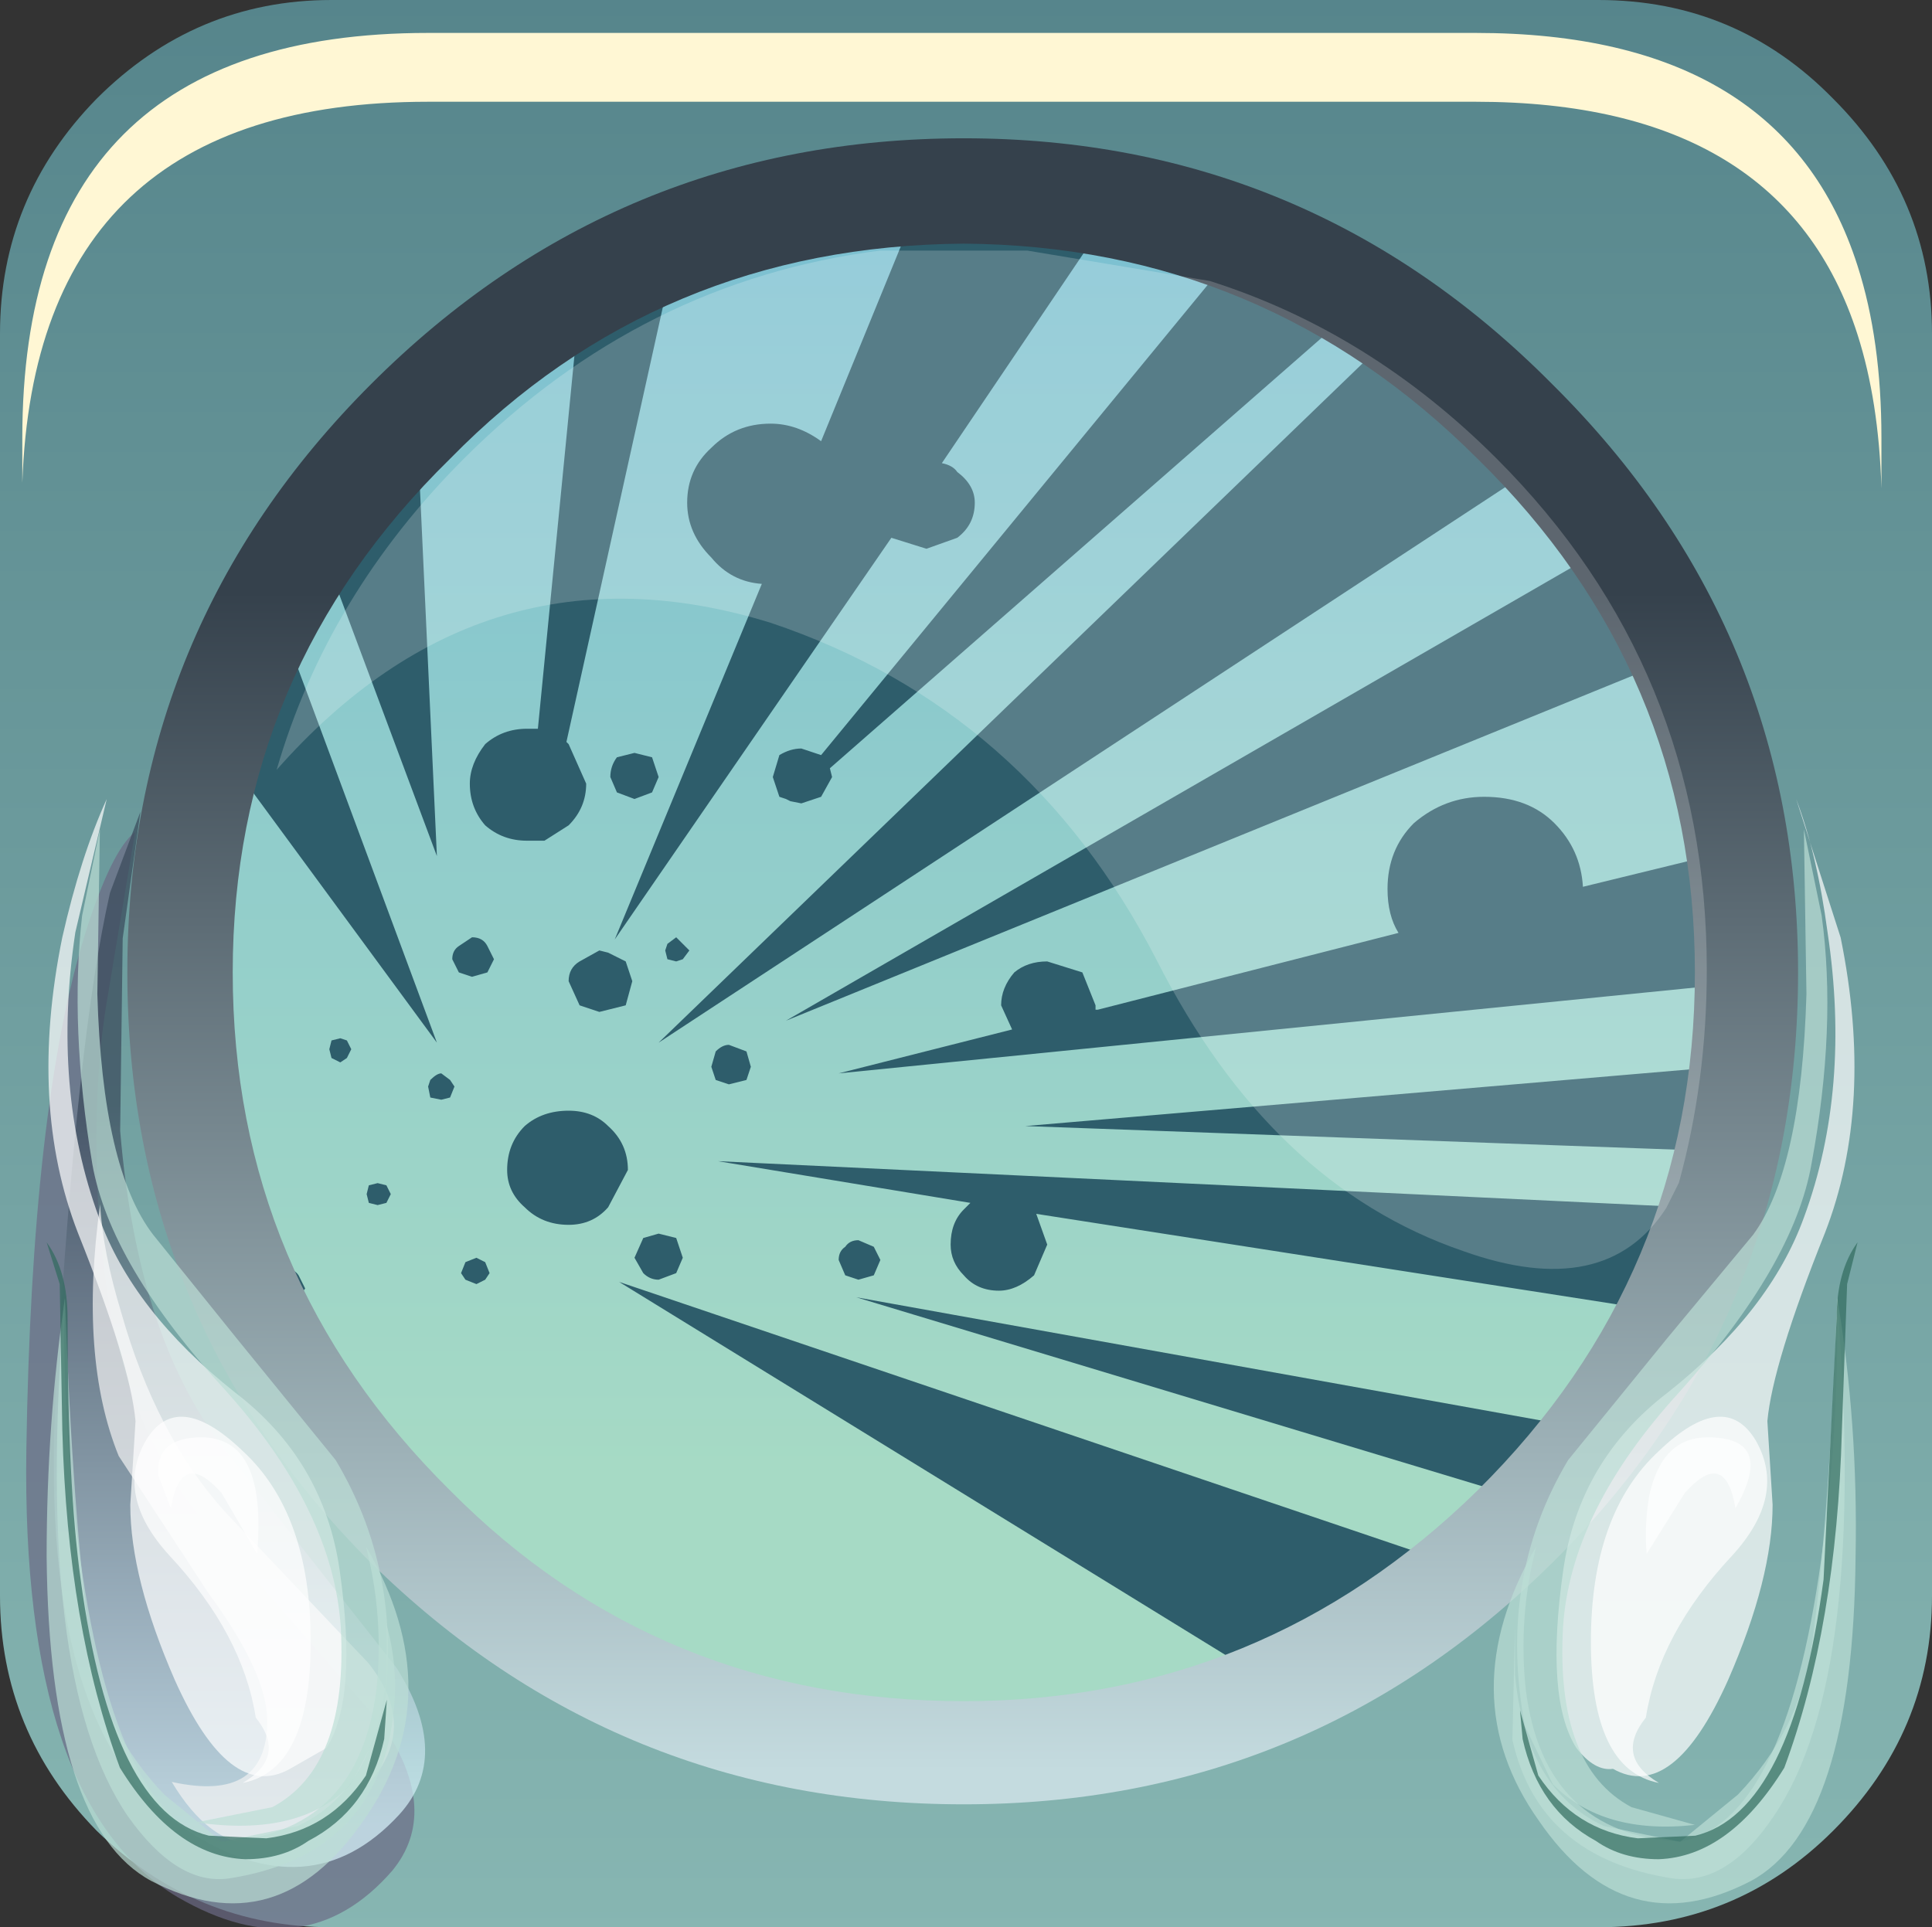 <?xml version="1.0" encoding="UTF-8" standalone="no"?>
<svg xmlns:xlink="http://www.w3.org/1999/xlink" height="43.9px" width="44.0px" xmlns="http://www.w3.org/2000/svg">
  <rect width="100%" height="100%" fill="#333333" stroke="none"/>
  <g transform="matrix(1.0, 0.0, 0.0, 1.0, 0.0, 0.0)">
    <use height="43.9" transform="matrix(1.0, 0.0, 0.0, 1.0, 0.0, 0.0)" width="44.0" xlink:href="#shape0"/>
    <use height="8.6" transform="matrix(1.208, 0.0, 0.0, 1.206, 0.508, 0.75)" width="35.05" xlink:href="#sprite0"/>
    <use height="20.15" transform="matrix(1.155, 0.0, 0.0, 1.154, 6.3, 5.65)" width="28.2" xlink:href="#sprite1"/>
    <use height="22.3" transform="matrix(1.155, 0.0, 0.0, 1.154, 0.6, 18.2)" width="36.1" xlink:href="#sprite2"/>
  </g>
  <defs>
    <g id="shape0" transform="matrix(1.0, 0.0, 0.0, 1.0, 0.0, 0.0)">
      <path d="M36.05 36.6 Q30.1 42.5 21.8 42.5 13.45 42.5 7.5 36.6 1.65 30.7 1.65 22.35 1.65 14.05 7.5 8.1 13.45 2.25 21.8 2.25 30.1 2.25 36.05 8.1 41.95 14.05 41.95 22.35 41.95 30.7 36.05 36.6" fill="url(#gradient0)" fill-rule="evenodd" stroke="none"/>
      <path d="M25.4 4.7 L21.45 10.55 Q21.7 10.6 21.8 10.75 22.2 11.05 22.2 11.45 22.2 11.95 21.8 12.25 L21.1 12.5 20.3 12.25 14.0 21.4 17.35 13.3 Q16.65 13.25 16.2 12.7 15.65 12.15 15.65 11.45 15.65 10.7 16.2 10.2 16.75 9.65 17.55 9.65 18.15 9.65 18.7 10.05 L20.95 4.55 22.55 4.45 25.4 4.7 M31.35 6.6 L18.9 17.5 18.95 17.7 18.7 18.15 18.25 18.3 18.0 18.25 17.9 18.2 17.75 18.15 17.6 17.7 17.75 17.2 Q18.0 17.05 18.25 17.05 L18.7 17.2 28.4 5.4 Q29.95 5.85 31.35 6.6 M15.35 5.85 L12.9 16.9 12.95 16.95 13.35 17.85 Q13.35 18.4 12.95 18.8 L12.4 19.15 12.0 19.15 Q11.45 19.15 11.05 18.8 10.7 18.4 10.7 17.85 10.7 17.4 11.05 16.95 11.45 16.6 12.0 16.6 L12.25 16.6 13.2 6.9 Q14.25 6.3 15.35 5.85 M7.35 12.35 L9.5 9.75 9.95 19.5 7.3 12.4 7.35 12.35 M10.45 21.55 L10.75 21.35 Q11.0 21.35 11.1 21.55 L11.25 21.85 11.1 22.15 10.75 22.25 10.45 22.15 10.3 21.85 Q10.3 21.65 10.45 21.55 M13.2 21.9 L13.65 21.65 13.85 21.7 14.25 21.9 14.4 22.35 14.25 22.9 13.65 23.05 13.2 22.9 12.95 22.35 Q12.95 22.05 13.2 21.9 M13.9 17.7 Q13.9 17.45 14.05 17.25 L14.45 17.15 14.85 17.25 15.0 17.7 14.85 18.05 14.45 18.2 14.05 18.05 13.9 17.7 M15.15 21.65 L15.2 21.5 15.4 21.35 15.55 21.5 15.7 21.65 15.55 21.85 15.4 21.9 15.2 21.85 15.15 21.65 M23.85 21.9 L24.65 22.15 24.95 22.9 24.95 23.0 25.0 23.0 31.85 21.25 Q31.6 20.85 31.6 20.25 31.6 19.35 32.2 18.75 32.9 18.15 33.8 18.15 34.8 18.15 35.4 18.75 36.0 19.35 36.05 20.2 L40.35 19.15 40.55 21.65 40.55 22.3 19.1 24.45 23.05 23.45 22.8 22.9 Q22.8 22.5 23.1 22.15 23.4 21.9 23.85 21.9 M37.7 12.45 L39.0 14.65 17.9 23.25 37.4 12.0 37.7 12.45 M35.8 10.1 L15.0 23.75 32.2 7.15 Q33.8 8.15 35.2 9.55 L35.8 10.1 M6.35 14.05 L9.95 23.75 5.1 17.15 Q5.55 15.5 6.35 14.05 M6.15 29.35 L6.2 29.1 6.25 29.05 6.5 28.9 Q6.7 28.9 6.8 29.05 L6.95 29.35 6.8 29.55 6.5 29.7 6.25 29.55 6.15 29.35 M35.2 33.9 L34.9 34.2 19.5 29.55 36.45 32.6 35.2 33.9 M38.35 29.95 L23.6 27.65 23.85 28.35 23.55 29.05 Q23.15 29.4 22.75 29.4 22.25 29.4 21.95 29.05 21.65 28.75 21.65 28.35 21.65 27.85 21.95 27.55 L22.1 27.4 16.35 26.45 39.5 27.55 38.35 29.95 M39.9 26.25 L23.35 25.65 40.35 24.2 39.9 26.25 M19.55 29.15 L19.25 29.05 19.1 28.7 Q19.1 28.5 19.25 28.4 19.35 28.25 19.55 28.25 L19.9 28.4 20.05 28.7 19.9 29.05 19.55 29.15 M17.1 24.3 L17.0 24.6 16.6 24.7 16.3 24.6 16.2 24.3 16.3 23.95 Q16.45 23.8 16.6 23.8 L17.0 23.95 17.1 24.3 M13.85 27.5 Q13.5 27.9 12.95 27.9 12.35 27.9 11.95 27.5 11.55 27.15 11.55 26.65 11.55 26.05 11.95 25.65 12.35 25.3 12.95 25.3 13.5 25.3 13.85 25.65 14.3 26.05 14.3 26.65 L13.85 27.5 M14.65 28.2 L15.0 28.1 15.4 28.2 15.55 28.65 15.4 29.0 15.0 29.15 Q14.8 29.15 14.65 29.0 L14.45 28.65 14.65 28.2 M10.35 24.75 L10.25 25.0 10.05 25.05 9.8 25.0 9.75 24.75 9.8 24.6 Q9.95 24.45 10.05 24.45 L10.25 24.6 10.35 24.75 M7.55 24.1 L7.5 23.9 7.55 23.7 7.75 23.65 7.9 23.7 8.0 23.9 7.9 24.1 7.75 24.2 7.55 24.1 M8.9 27.2 L8.8 27.4 8.6 27.45 8.4 27.4 8.35 27.2 8.4 27.0 8.6 26.95 8.8 27.0 8.9 27.2 M11.15 29.0 L11.05 29.15 10.85 29.25 10.6 29.15 10.5 29.0 10.6 28.75 10.85 28.65 11.05 28.75 11.15 29.0 M14.1 29.2 L33.15 35.65 Q30.95 37.15 28.4 38.0 L14.1 29.2" fill="#2e5d6b" fill-rule="evenodd" stroke="none"/>
      <path d="M34.25 9.75 Q29.15 4.65 22.0 4.65 14.85 4.65 9.75 9.75 4.7 14.75 4.7 21.95 4.7 29.1 9.75 34.2 14.85 39.25 22.0 39.25 29.25 39.25 34.25 34.2 39.25 29.1 39.25 21.95 39.25 14.75 34.25 9.75 M2.2 2.25 Q4.45 0.0 7.55 0.0 L36.4 0.0 Q39.55 0.0 41.75 2.25 44.0 4.5 44.0 7.6 L44.0 36.35 Q44.0 39.45 41.75 41.7 39.55 43.9 36.4 43.9 L7.55 43.9 Q4.45 43.9 2.2 41.7 0.0 39.45 0.0 36.35 L0.0 7.6 Q0.0 4.5 2.2 2.25" fill="url(#gradient1)" fill-rule="evenodd" stroke="none"/>
      <path d="M21.95 5.55 Q15.0 5.6 10.25 10.45 5.3 15.3 5.3 22.15 5.3 29.05 10.25 33.95 15.0 38.75 21.95 38.75 28.75 38.75 33.65 33.95 38.6 29.05 38.6 22.15 38.6 15.3 33.65 10.45 28.8 5.6 21.95 5.55 M8.45 8.75 Q14.05 3.15 21.95 3.15 29.8 3.15 35.35 8.75 40.95 14.3 40.95 22.15 40.95 30.05 35.35 35.6 29.8 41.1 21.95 41.1 14.05 41.1 8.45 35.6 2.9 30.05 2.9 22.15 2.9 14.3 8.45 8.75" fill="url(#gradient2)" fill-rule="evenodd" stroke="none"/>
    </g>
    <linearGradient gradientTransform="matrix(0.0, -0.019, -0.019, 0.0, 21.8, 18.55)" gradientUnits="userSpaceOnUse" id="gradient0" spreadMethod="pad" x1="-819.2" x2="819.2">
      <stop offset="0.02" stop-color="#a6dac5"/>
      <stop offset="1.0" stop-color="#79bed2"/>
    </linearGradient>
    <linearGradient gradientTransform="matrix(0.0, -0.032, -0.044, 0.0, 20.85, 18.55)" gradientUnits="userSpaceOnUse" id="gradient1" spreadMethod="pad" x1="-819.2" x2="819.2">
      <stop offset="0.012" stop-color="#87b6b2"/>
      <stop offset="0.976" stop-color="#4f7e86"/>
    </linearGradient>
    <linearGradient gradientTransform="matrix(0.0, -0.017, -0.017, 0.0, 21.95, 26.75)" gradientUnits="userSpaceOnUse" id="gradient2" spreadMethod="pad" x1="-819.2" x2="819.2">
      <stop offset="0.012" stop-color="#c4dbdf"/>
      <stop offset="0.976" stop-color="#35414c"/>
    </linearGradient>
    <g id="sprite0" transform="matrix(1.0, 0.0, 0.0, 1.0, 0.2, 0.0)">
      <use height="8.6" transform="matrix(1.0, 0.0, 0.0, 1.0, -0.2, 0.0)" width="35.05" xlink:href="#shape1"/>
    </g>
    <g id="shape1" transform="matrix(1.0, 0.0, 0.0, 1.0, 0.2, 0.0)">
      <path d="M34.85 8.6 Q34.8 6.95 34.4 5.7 33.0 1.3 27.2 1.3 L7.45 1.3 Q0.05 1.3 -0.2 8.5 L-0.2 7.65 Q-0.2 0.0 7.45 0.0 L27.2 0.0 Q33.0 0.0 34.4 4.4 34.85 5.8 34.85 7.65 L34.85 8.6" fill="#fff7d4" fill-rule="evenodd" stroke="none"/>
    </g>
    <g id="sprite1" transform="matrix(1.0, 0.0, 0.0, 1.0, 0.0, 0.0)">
      <use height="20.15" transform="matrix(1.0, 0.0, 0.0, 1.0, 0.0, 0.0)" width="28.2" xlink:href="#shape2"/>
    </g>
    <g id="shape2" transform="matrix(1.0, 0.0, 0.0, 1.0, 0.0, 0.0)">
      <path d="M27.65 18.45 L27.4 18.95 Q26.2 20.8 23.4 19.8 19.6 18.5 17.35 14.05 14.8 9.1 9.75 7.4 4.1 5.65 0.0 10.3 1.0 6.85 3.7 4.15 7.2 0.65 11.9 0.05 L14.8 0.05 18.4 0.65 Q21.55 1.65 24.05 4.15 28.2 8.3 28.2 14.25 28.2 16.45 27.65 18.45" fill="#ffffff" fill-opacity="0.196" fill-rule="evenodd" stroke="none"/>
    </g>
    <g id="sprite2" transform="matrix(1.0, 0.0, 0.0, 1.0, 0.0, 0.0)">
      <use height="20.7" transform="matrix(1.046, 0.0, 0.0, 1.046, 0.0, 0.65)" width="7.3" xlink:href="#sprite3"/>
      <use height="20.85" transform="matrix(1.0, 0.0, 0.0, 1.0, 0.55, 0.25)" width="7.3" xlink:href="#shape4"/>
      <use height="12.1" transform="matrix(1.046, 0.0, 0.0, 1.046, 1.298, 8.0)" width="5.7" xlink:href="#sprite4"/>
      <use height="18.7" transform="matrix(1.032, 0.0, 0.0, 1.032, 0.45, 0.0)" width="5.7" xlink:href="#sprite5"/>
      <use height="7.0" transform="matrix(1.032, 0.0, 0.0, 1.032, 2.15, 12.198)" width="3.35" xlink:href="#sprite6"/>
      <use height="19.65" transform="matrix(1.0, 0.0, 0.0, 1.0, 1.0, 0.6)" width="6.15" xlink:href="#shape8"/>
      <use height="11.6" transform="matrix(1.032, 0.0, 0.0, 1.032, 0.4, 9.85)" width="6.9" xlink:href="#sprite7"/>
      <use height="11.1" transform="matrix(1.032, 0.0, 0.0, 1.032, 0.6, 9.85)" width="6.45" xlink:href="#sprite8"/>
      <use height="11.8" transform="matrix(1.032, 0.0, 0.0, 1.032, 0.4, 8.75)" width="6.5" xlink:href="#sprite9"/>
      <use height="18.7" transform="matrix(1.032, 0.0, 0.0, 1.032, 30.15, 0.0)" width="5.7" xlink:href="#sprite10"/>
      <use height="7.0" transform="matrix(1.032, 0.0, 0.0, 1.032, 30.85, 12.198)" width="3.35" xlink:href="#sprite11"/>
      <use height="19.7" transform="matrix(1.0, 0.0, 0.0, 1.0, 29.4, 0.6)" width="6.1" xlink:href="#shape14"/>
      <use height="11.6" transform="matrix(1.032, 0.0, 0.0, 1.032, 28.948, 9.85)" width="6.9" xlink:href="#sprite12"/>
      <use height="11.1" transform="matrix(1.032, 0.0, 0.0, 1.032, 29.302, 9.85)" width="6.35" xlink:href="#sprite13"/>
      <use height="11.8" transform="matrix(1.032, 0.0, 0.0, 1.032, 29.452, 8.75)" width="6.45" xlink:href="#sprite14"/>
    </g>
    <g id="sprite3" transform="matrix(1.0, 0.0, 0.0, 1.0, 0.0, 0.0)">
      <use height="20.7" transform="matrix(1.0, 0.0, 0.0, 1.0, 0.0, 0.0)" width="7.3" xlink:href="#shape3"/>
    </g>
    <g id="shape3" transform="matrix(1.0, 0.0, 0.0, 1.0, 0.0, 0.0)">
      <path d="M1.5 3.3 Q1.25 4.9 1.35 6.95 1.55 10.95 3.35 13.0 L6.75 16.9 Q7.8 18.5 6.9 19.6 5.25 21.5 2.85 20.1 -0.1 18.35 0.0 11.65 0.1 5.2 1.1 1.95 1.6 0.35 2.05 0.0 L1.5 3.3" fill="#6c6a85" fill-opacity="0.698" fill-rule="evenodd" stroke="none"/>
    </g>
    <g id="shape4" transform="matrix(1.0, 0.0, 0.0, 1.0, -0.55, -0.25)">
      <path d="M1.9 2.75 L1.85 6.55 Q2.2 10.75 4.0 12.95 L7.3 17.15 Q8.4 18.9 7.35 20.05 5.6 21.95 3.15 20.35 0.15 18.4 0.6 11.4 1.0 4.7 1.65 1.85 L2.25 0.25 1.9 2.75" fill="url(#gradient3)" fill-rule="evenodd" stroke="none"/>
    </g>
    <linearGradient gradientTransform="matrix(0.0, -0.009, -0.009, 0.0, 4.15, 13.05)" gradientUnits="userSpaceOnUse" id="gradient3" spreadMethod="pad" x1="-819.2" x2="819.2">
      <stop offset="0.012" stop-color="#dbf7ff" stop-opacity="0.698"/>
      <stop offset="0.976" stop-color="#384759" stop-opacity="0.698"/>
    </linearGradient>
    <g id="sprite4" transform="matrix(1.0, 0.0, 0.0, 1.0, 0.05, 0.0)">
      <use height="12.1" transform="matrix(1.0, 0.0, 0.0, 1.0, -0.05, 0.0)" width="5.7" xlink:href="#shape5"/>
    </g>
    <g id="shape5" transform="matrix(1.0, 0.0, 0.0, 1.0, 0.05, 0.0)">
      <path d="M1.45 10.9 Q3.25 11.3 3.25 9.75 3.25 8.85 2.15 7.35 L0.45 4.75 Q-0.3 2.9 0.1 0.0 0.15 0.9 0.5 2.05 1.15 4.35 2.45 5.8 L5.15 8.65 Q6.15 9.9 5.1 11.0 2.85 13.25 1.45 10.9" fill="#f2f2f2" fill-opacity="0.698" fill-rule="evenodd" stroke="none"/>
    </g>
    <g id="sprite5" transform="matrix(1.0, 0.0, 0.0, 1.0, 0.0, 0.0)">
      <use height="18.7" transform="matrix(1.0, 0.0, 0.0, 1.0, 0.0, 0.0)" width="5.7" xlink:href="#shape6"/>
    </g>
    <g id="shape6" transform="matrix(1.0, 0.0, 0.0, 1.0, 0.0, 0.0)">
      <path d="M1.65 11.9 Q1.55 10.8 0.55 8.3 -0.4 5.85 0.25 2.65 0.6 1.1 1.1 0.0 L0.5 2.55 Q0.05 5.55 0.95 8.0 1.6 9.8 3.55 11.35 5.25 12.65 5.55 14.75 5.9 17.2 5.3 18.15 L4.6 18.55 Q3.45 19.2 2.4 16.85 1.55 14.9 1.55 13.5 L1.65 11.9" fill="#ffffff" fill-opacity="0.698" fill-rule="evenodd" stroke="none"/>
    </g>
    <g id="sprite6" transform="matrix(1.0, 0.0, 0.0, 1.0, 0.0, 0.05)">
      <use height="7.0" transform="matrix(1.0, 0.0, 0.0, 1.0, 0.0, -0.05)" width="3.35" xlink:href="#shape7"/>
    </g>
    <g id="shape7" transform="matrix(1.0, 0.0, 0.0, 1.0, 0.0, 0.05)">
      <path d="M2.3 5.7 Q2.05 4.1 0.65 2.6 -0.4 1.45 0.2 0.4 0.8 -0.6 2.05 0.6 3.35 1.8 3.35 4.25 3.35 6.7 2.05 6.95 2.9 6.45 2.3 5.7" fill="#ffffff" fill-opacity="0.698" fill-rule="evenodd" stroke="none"/>
    </g>
    <g id="shape8" transform="matrix(1.0, 0.0, 0.0, 1.0, -1.0, -0.6)">
      <path d="M2.85 14.0 L2.6 13.35 Q2.55 12.6 3.45 12.6 4.75 12.6 4.55 14.9 L3.85 13.7 Q3.05 12.8 2.85 14.0" fill="#ffffff" fill-opacity="0.698" fill-rule="evenodd" stroke="none"/>
      <path d="M2.5 8.6 L4.15 10.65 6.1 13.05 Q7.5 15.4 7.0 18.3 L6.4 19.45 Q5.4 20.5 3.35 20.2 L4.85 19.9 Q6.35 19.1 6.2 16.35 6.05 14.05 3.95 11.7 1.65 9.2 1.3 7.2 0.85 4.5 1.1 2.3 L1.45 0.6 1.4 3.85 Q1.5 7.3 2.5 8.6" fill="#bbded6" fill-opacity="0.698" fill-rule="evenodd" stroke="none"/>
    </g>
    <g id="sprite7" transform="matrix(1.0, 0.0, 0.0, 1.0, 0.0, 0.0)">
      <use height="11.6" transform="matrix(1.0, 0.0, 0.0, 1.0, 0.0, 0.0)" width="6.9" xlink:href="#shape9"/>
    </g>
    <g id="shape9" transform="matrix(1.0, 0.0, 0.0, 1.0, 0.0, 0.0)">
      <path d="M0.0 4.95 Q0.0 2.4 0.35 0.0 0.5 4.25 0.85 6.75 1.1 8.3 2.25 9.5 L3.35 10.4 Q5.95 10.25 6.3 7.5 6.45 6.1 6.1 4.75 7.75 7.6 6.05 10.0 4.4 12.4 2.0 11.15 0.05 10.1 0.0 4.95" fill="#bbded6" fill-opacity="0.698" fill-rule="evenodd" stroke="none"/>
    </g>
    <g id="sprite8" transform="matrix(1.0, 0.0, 0.0, 1.0, 0.0, 0.0)">
      <use height="11.1" transform="matrix(1.0, 0.0, 0.0, 1.0, 0.0, 0.0)" width="6.45" xlink:href="#shape10"/>
    </g>
    <g id="shape10" transform="matrix(1.0, 0.0, 0.0, 1.0, 0.0, 0.0)">
      <path d="M0.45 5.0 Q1.15 10.05 3.15 10.4 L4.6 10.1 Q6.1 9.4 6.3 7.2 L6.3 6.25 Q6.6 7.3 6.35 8.45 5.85 10.7 3.3 11.1 2.3 11.25 1.35 9.9 -0.45 7.25 0.15 0.0 0.1 2.45 0.45 5.0" fill="#bbded6" fill-opacity="0.698" fill-rule="evenodd" stroke="none"/>
    </g>
    <g id="sprite9" transform="matrix(1.0, 0.0, 0.0, 1.0, 0.0, 0.0)">
      <use height="11.8" transform="matrix(1.0, 0.0, 0.0, 1.0, 0.0, 0.0)" width="6.5" xlink:href="#shape11"/>
    </g>
    <g id="shape11" transform="matrix(1.0, 0.0, 0.0, 1.0, 0.0, 0.0)">
      <path d="M0.0 0.0 Q0.4 0.55 0.4 1.45 0.4 4.65 0.65 6.45 1.25 10.9 3.1 11.35 L4.2 11.4 Q5.4 11.25 6.1 10.2 L6.5 8.75 6.45 9.5 Q6.15 10.85 5.0 11.45 4.5 11.8 3.8 11.8 2.45 11.75 1.4 10.05 0.4 7.35 0.3 3.6 L0.25 0.8 0.0 0.0" fill="#306b5e" fill-opacity="0.698" fill-rule="evenodd" stroke="none"/>
    </g>
    <g id="sprite10" transform="matrix(1.0, 0.0, 0.0, 1.0, 0.0, 0.0)">
      <use height="18.7" transform="matrix(1.0, 0.0, 0.0, 1.0, 0.0, 0.0)" width="5.7" xlink:href="#shape12"/>
    </g>
    <g id="shape12" transform="matrix(1.0, 0.0, 0.0, 1.0, 0.0, 0.0)">
      <path d="M4.05 11.9 L4.15 13.5 Q4.15 14.9 3.3 16.85 2.25 19.2 1.1 18.55 0.75 18.6 0.4 18.15 -0.2 17.2 0.15 14.75 0.45 12.65 2.15 11.35 4.1 9.8 4.75 8.0 5.65 5.55 5.2 2.55 5.0 1.05 4.6 0.0 L5.45 2.65 Q6.1 5.85 5.15 8.3 4.15 10.8 4.05 11.9" fill="#ffffff" fill-opacity="0.698" fill-rule="evenodd" stroke="none"/>
    </g>
    <g id="sprite11" transform="matrix(1.0, 0.0, 0.0, 1.0, 0.0, 0.05)">
      <use height="7.0" transform="matrix(1.0, 0.0, 0.0, 1.0, 0.0, -0.05)" width="3.35" xlink:href="#shape13"/>
    </g>
    <g id="shape13" transform="matrix(1.0, 0.0, 0.0, 1.0, 0.0, 0.05)">
      <path d="M1.05 5.7 Q0.45 6.45 1.3 6.95 0.0 6.7 0.0 4.25 0.0 1.8 1.3 0.6 2.55 -0.6 3.15 0.4 3.75 1.45 2.7 2.6 1.3 4.1 1.05 5.7" fill="#ffffff" fill-opacity="0.698" fill-rule="evenodd" stroke="none"/>
    </g>
    <g id="shape14" transform="matrix(1.0, 0.0, 0.0, 1.0, -29.4, -0.6)">
      <path d="M33.7 14.0 Q33.5 12.8 32.7 13.7 L31.95 14.9 Q31.9 14.35 32.0 13.75 32.25 12.6 33.15 12.6 34.5 12.6 33.7 14.0" fill="#ffffff" fill-opacity="0.698" fill-rule="evenodd" stroke="none"/>
      <path d="M34.05 8.6 Q35.0 7.3 35.1 3.85 L35.05 0.6 35.4 2.3 Q35.7 4.5 35.2 7.2 34.85 9.2 32.6 11.7 30.45 14.05 30.3 16.35 30.15 19.1 31.65 19.9 L32.9 20.25 Q31.1 20.45 30.1 19.45 L29.55 18.3 Q29.0 15.4 30.4 13.05 L32.35 10.65 34.05 8.6" fill="#bbded6" fill-opacity="0.698" fill-rule="evenodd" stroke="none"/>
    </g>
    <g id="sprite12" transform="matrix(1.0, 0.0, 0.0, 1.0, 0.05, 0.0)">
      <use height="11.6" transform="matrix(1.0, 0.0, 0.0, 1.0, -0.05, 0.0)" width="6.9" xlink:href="#shape15"/>
    </g>
    <g id="shape15" transform="matrix(1.0, 0.0, 0.0, 1.0, 0.05, 0.0)">
      <path d="M0.8 10.0 Q-0.9 7.6 0.75 4.75 0.4 6.1 0.55 7.5 0.9 10.25 3.5 10.4 L4.6 9.5 Q5.75 8.3 6.0 6.75 6.35 4.25 6.5 0.0 6.9 2.4 6.85 4.95 6.8 10.1 4.85 11.15 2.45 12.4 0.8 10.0" fill="#bbded6" fill-opacity="0.698" fill-rule="evenodd" stroke="none"/>
    </g>
    <g id="sprite13" transform="matrix(1.0, 0.0, 0.0, 1.0, -0.05, 0.0)">
      <use height="11.1" transform="matrix(1.0, 0.0, 0.0, 1.0, 0.05, 0.0)" width="6.35" xlink:href="#shape16"/>
    </g>
    <g id="shape16" transform="matrix(1.0, 0.0, 0.0, 1.0, -0.05, 0.0)">
      <path d="M5.95 5.0 Q6.3 2.45 6.25 0.0 6.85 7.25 5.05 9.9 4.15 11.25 3.1 11.1 0.55 10.7 0.05 8.45 L0.1 6.25 0.1 7.2 Q0.3 9.4 1.8 10.1 L3.25 10.4 Q5.25 10.05 5.95 5.0" fill="#bbded6" fill-opacity="0.698" fill-rule="evenodd" stroke="none"/>
    </g>
    <g id="sprite14" transform="matrix(1.0, 0.0, 0.0, 1.0, -0.05, 0.0)">
      <use height="11.8" transform="matrix(1.0, 0.0, 0.0, 1.0, 0.05, 0.0)" width="6.45" xlink:href="#shape17"/>
    </g>
    <g id="shape17" transform="matrix(1.0, 0.0, 0.0, 1.0, -0.05, 0.0)">
      <path d="M6.5 0.0 L6.3 0.8 6.2 3.6 Q6.1 7.35 5.1 10.05 4.05 11.75 2.7 11.8 2.0 11.8 1.5 11.45 0.4 10.85 0.1 9.5 L0.05 8.95 0.4 10.2 Q1.1 11.25 2.3 11.4 L3.4 11.35 Q5.25 10.9 5.85 6.45 L6.1 1.45 Q6.1 0.55 6.5 0.0" fill="#306b5e" fill-opacity="0.698" fill-rule="evenodd" stroke="none"/>
    </g>
  </defs>
</svg>
